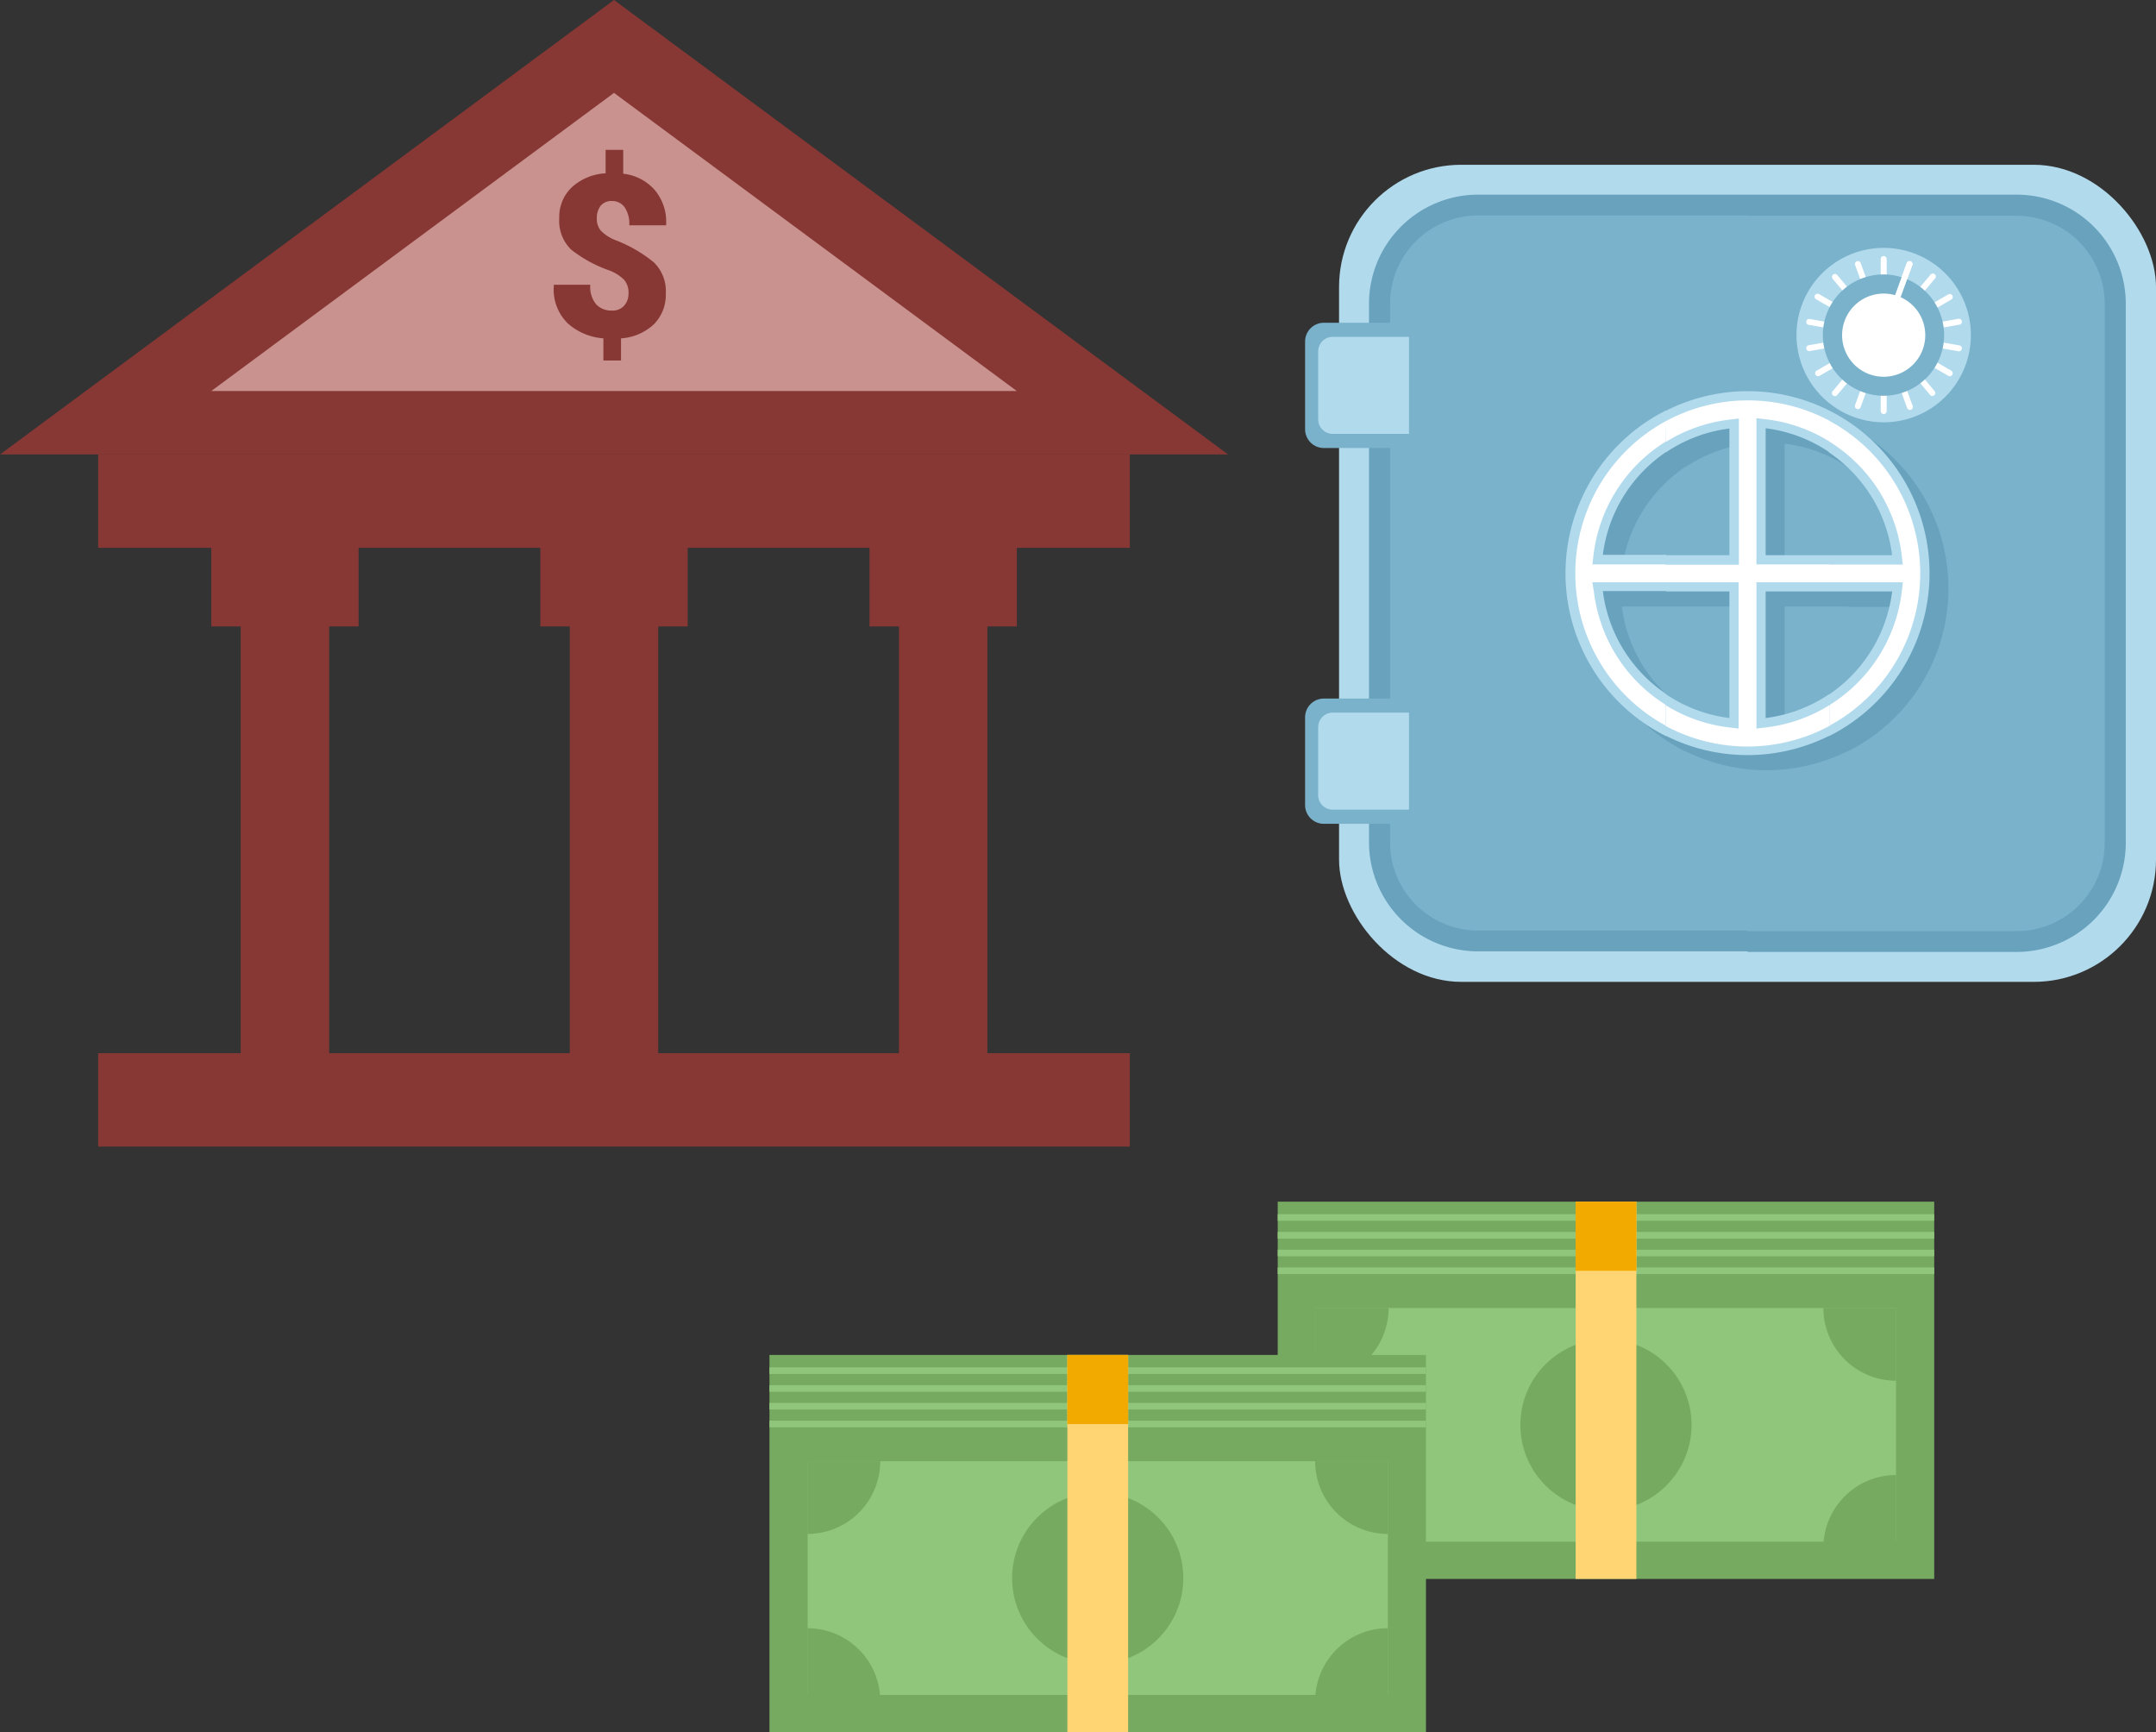 <svg xmlns="http://www.w3.org/2000/svg" viewBox="0 0 311.07 249.88"><rect x="0" y="0" width="311.07" height="249.88" fill="#333333" stroke="none"/><defs><style>.cls-1,.cls-2{fill:#873834;}.cls-13,.cls-2,.cls-3,.cls-7,.cls-8,.cls-9{fill-rule:evenodd;}.cls-3{fill:#c9928f;}.cls-4,.cls-9{fill:#b2daed;}.cls-5,.cls-8{fill:#7ab2cc;}.cls-6{fill:#68a2bd;}.cls-10,.cls-7{fill:#fff;}.cls-11,.cls-13{fill:#76aa60;}.cls-12{fill:#90c67b;}.cls-14{fill:#ffd573;}.cls-15{fill:#f2a900;}</style></defs><title>IconAsset 9</title><g id="Layer_2" data-name="Layer 2"><g id="Layer_1-2" data-name="Layer 1"><path class="cls-1" d="M14.17 151.93h148.84v13.47H14.17z"/><path class="cls-1" d="M82.21 90.37h12.76v61.57H82.21zM77.96 79.03h21.26v11.34H77.96zM14.17 65.56h148.84v13.47H14.17zM129.7 90.37h12.76v61.57H129.7zM125.45 79.03h21.26v11.34h-21.26zM34.73 90.37h12.76v61.57H34.73zM30.48 79.03h21.26v11.34H30.48z"/><path class="cls-2" d="M0 65.56h177.19L88.59 0 0 65.56z"/><path class="cls-3" d="M30.48 56.41h116.23L88.59 13.4 30.48 56.41z"/><path class="cls-1" d="M90.68 42.38a2.88 2.88 0 0 0-.61-2 6.13 6.13 0 0 0-2.16-1.37 19 19 0 0 1-5.5-3 5.78 5.78 0 0 1-1.72-4.53A5.9 5.9 0 0 1 82.52 27a7.85 7.85 0 0 1 4.86-2v-3.38h2.54v3.44a7.1 7.1 0 0 1 4.56 2.36 7.18 7.18 0 0 1 1.63 5v.08h-5.32a4.18 4.18 0 0 0-.67-2.6 2.16 2.16 0 0 0-1.79-.9 2 2 0 0 0-1.68.7 2.85 2.85 0 0 0-.54 1.79 2.65 2.65 0 0 0 .58 1.79 6.13 6.13 0 0 0 2.18 1.39 19.91 19.91 0 0 1 5.45 3.16 5.76 5.76 0 0 1 1.74 4.5 6 6 0 0 1-1.75 4.48 7.66 7.66 0 0 1-4.71 2V52h-2.54v-3.19a8.66 8.66 0 0 1-5.15-2.17 6.83 6.83 0 0 1-2-5.46v-.1h5.26a3.93 3.93 0 0 0 .87 2.85 3 3 0 0 0 2.24.87 2.2 2.2 0 0 0 1.74-.67 2.57 2.57 0 0 0 .66-1.75z"/><rect class="cls-4" x="193.2" y="23.77" width="117.87" height="117.87" rx="17.64" ry="17.64"/><rect class="cls-5" x="199.04" y="29.61" width="106.19" height="106.19" rx="14.19" ry="14.19"/><path class="cls-6" d="M252.14 28.08H291a15.75 15.75 0 0 1 15.71 15.71v77.82A15.75 15.75 0 0 1 291 137.32h-38.86v-3H291a12.71 12.71 0 0 0 12.67-12.67V43.79A12.71 12.71 0 0 0 291 31.13h-38.86zm-38.91 0h38.91v3h-38.91a12.71 12.71 0 0 0-12.67 12.67v77.82a12.71 12.71 0 0 0 12.67 12.67h38.91v3h-38.91a15.75 15.75 0 0 1-15.71-15.71V43.79a15.75 15.75 0 0 1 15.71-15.71z"/><path class="cls-6" d="M266.62 61.38a26.29 26.29 0 0 1 0 47v-6a21.2 21.2 0 0 0 3.13-2.58 21 21 0 0 0 6-12.26h-9.13v-5.27h9.13a21 21 0 0 0-6-12.26 21.2 21.2 0 0 0-3.13-2.58zm-11.75-2.77a26.17 26.17 0 0 1 11.75 2.77v6a20.92 20.92 0 0 0-9.13-3.38v18.27h9.13v5.23h-9.13v18.26a20.92 20.92 0 0 0 9.13-3.42v6a26.32 26.32 0 0 1-23.49 0v-6a20.92 20.92 0 0 0 9.13 3.42V87.5h-9.13v-5.23h9.13V64a20.92 20.92 0 0 0-9.13 3.42v-6a26.16 26.16 0 0 1 11.75-2.8zm-11.75 49.77a26.29 26.29 0 0 1 0-47v6A21.07 21.07 0 0 0 234 82.27h9.13v5.23H234a21.07 21.07 0 0 0 9.13 14.84z"/><path class="cls-4" d="M263.88 59.2a26.28 26.28 0 0 1 0 47v-6A21.06 21.06 0 0 0 273 85.32h-9.13v-5.23H273a21.06 21.06 0 0 0-9.13-14.84zm-11.75-2.77a26.17 26.17 0 0 1 11.75 2.77v6a20.93 20.93 0 0 0-9.13-3.42v18.31h9.13v5.23h-9.13v18.26a20.93 20.93 0 0 0 9.13-3.42v6a26.32 26.32 0 0 1-23.49 0v-6a20.92 20.92 0 0 0 9.13 3.42V85.32h-9.13v-5.23h9.13V61.82a20.92 20.92 0 0 0-9.13 3.42v-6a26.16 26.16 0 0 1 11.75-2.81zm-11.74 49.77a26.28 26.28 0 0 1 0-47v6a21.07 21.07 0 0 0-9.13 14.84h9.13v5.23h-9.13a21.07 21.07 0 0 0 9.13 14.84z"/><path class="cls-7" d="M264 104.66a25 25 0 0 0 0-43.92v3a22.39 22.39 0 0 1 10.36 16.21l.18 1.49H264V84h10.55l-.18 1.49a22.39 22.39 0 0 1-10.37 16.2zm-11.83-46.9a24.88 24.88 0 0 0-11.83 3v3a22.26 22.26 0 0 1 9.06-3.21l1.49-.18v21.1H240.3V84h10.55v21.1l-1.49-.18a22.26 22.26 0 0 1-9.06-3.21v3a25 25 0 0 0 23.67 0v-3a22.26 22.26 0 0 1-9.06 3.21l-1.49.18V84H264v-2.58h-10.58v-21.1l1.49.18a22.26 22.26 0 0 1 9.09 3.22v-3a24.88 24.88 0 0 0-11.86-2.96zm-11.83 3a25 25 0 0 0 0 43.92v-3a22.4 22.4 0 0 1-10.36-16.21l-.23-1.47h10.55v-2.58h-10.55l.18-1.49a22.4 22.4 0 0 1 10.37-16.21z"/><path class="cls-8" d="M191 46.56h14.14v18.07H191a2.71 2.71 0 0 1-2.7-2.7V49.27a2.71 2.71 0 0 1 2.7-2.71zM191 100.77h14.14v18.07H191a2.71 2.71 0 0 1-2.7-2.7v-12.67a2.71 2.71 0 0 1 2.7-2.7z"/><path class="cls-9" d="M192.29 48.59h11v14h-11a2.1 2.1 0 0 1-2.1-2.1v-9.8a2.1 2.1 0 0 1 2.1-2.1zM192.29 102.8h11v14h-11a2.1 2.1 0 0 1-2.1-2.1v-9.8a2.1 2.1 0 0 1 2.1-2.1zM271.78 60.92a12.58 12.58 0 1 0-12.58-12.58 12.61 12.61 0 0 0 12.58 12.58z"/><path class="cls-10" d="M271.35 37.37a.43.43 0 1 1 .86 0V59.3a.43.43 0 0 1-.86 0z"/><path class="cls-10" d="M275.13 37.89a.43.43 0 0 1 .8.29l-7.5 20.61a.43.43 0 0 1-.8-.29z"/><path class="cls-10" d="M275.94 58.5a.43.43 0 1 1-.8.29l-7.5-20.61a.43.43 0 0 1 .8-.29z"/><path class="cls-10" d="M278.51 39.66a.43.43 0 1 1 .65.55L265.06 57a.43.43 0 0 1-.66-.55z"/><path class="cls-10" d="M281.07 42.49a.43.43 0 1 1 .43.74l-19 11a.43.43 0 0 1-.43-.74z"/><path class="cls-10" d="M282.51 46a.43.43 0 1 1 .15.84l-21.6 3.81a.43.43 0 0 1-.15-.84z"/><path class="cls-10" d="M282.66 49.82a.43.43 0 1 1-.15.84l-21.6-3.81a.43.43 0 0 1 .15-.84z"/><path class="cls-10" d="M281.49 53.45a.43.43 0 1 1-.43.74l-19-11a.43.43 0 1 1 .43-.74z"/><path class="cls-10" d="M279.16 56.46a.43.43 0 0 1-.65.55l-14.1-16.8a.43.43 0 0 1 .66-.55z"/><path class="cls-8" d="M271.78 57.09a8.75 8.75 0 1 0-8.78-8.75 8.77 8.77 0 0 0 8.78 8.75z"/><path class="cls-10" d="M275.13 37.89a.43.43 0 0 1 .8.29l-3.75 10.3a.43.43 0 1 1-.8-.29z"/><path class="cls-7" d="M271.78 54.35a6 6 0 1 0-6-6 6 6 0 0 0 6 6z"/><path class="cls-11" d="M184.35 183.32h94.72v44.45h-94.72z"/><path class="cls-12" d="M189.86 188.69h83.7v33.71h-83.7z"/><path class="cls-13" d="M200.35 188.69a10.49 10.49 0 0 1-10.49 10.49v-10.49zM263.08 188.69a10.49 10.49 0 0 0 10.49 10.49v-10.49zM200.35 223.27a10.49 10.49 0 0 0-10.49-10.49v10.49zM263.08 223.27a10.49 10.49 0 0 1 10.49-10.49v10.49z"/><circle class="cls-11" cx="231.71" cy="205.55" r="12.35"/><path class="cls-11" d="M184.35 173.35h94.72v9.97h-94.72z"/><path class="cls-12" d="M184.35 182.84h94.72v.95h-94.72zM184.35 180.28h94.72v.95h-94.72zM184.35 177.72h94.72v.95h-94.72zM184.35 175.15h94.72v.95h-94.72z"/><path class="cls-14" d="M227.33 173.35h8.77v54.42h-8.77z"/><path class="cls-15" d="M227.33 173.35h8.77v9.97h-8.77z"/><path class="cls-11" d="M111.02 205.42h94.72v44.45h-94.72z"/><path class="cls-12" d="M116.53 210.79h83.71v33.71h-83.71z"/><path class="cls-13" d="M127 210.79a10.49 10.49 0 0 1-10.49 10.49v-10.49zM189.75 210.79a10.49 10.49 0 0 0 10.49 10.49v-10.49zM127 245.37a10.49 10.49 0 0 0-10.49-10.49v10.49zM189.75 245.37a10.49 10.49 0 0 1 10.49-10.49v10.49z"/><circle class="cls-11" cx="158.38" cy="227.65" r="12.35"/><path class="cls-11" d="M111.02 195.46h94.72v9.97h-94.72z"/><path class="cls-12" d="M111.02 204.95h94.72v.95h-94.72zM111.02 202.38h94.72v.95h-94.72zM111.02 199.82h94.72v.95h-94.72zM111.02 197.25h94.72v.95h-94.72z"/><path class="cls-14" d="M154 195.46h8.77v54.42H154z"/><path class="cls-15" d="M154 195.46h8.77v9.97H154z"/></g></g></svg>
